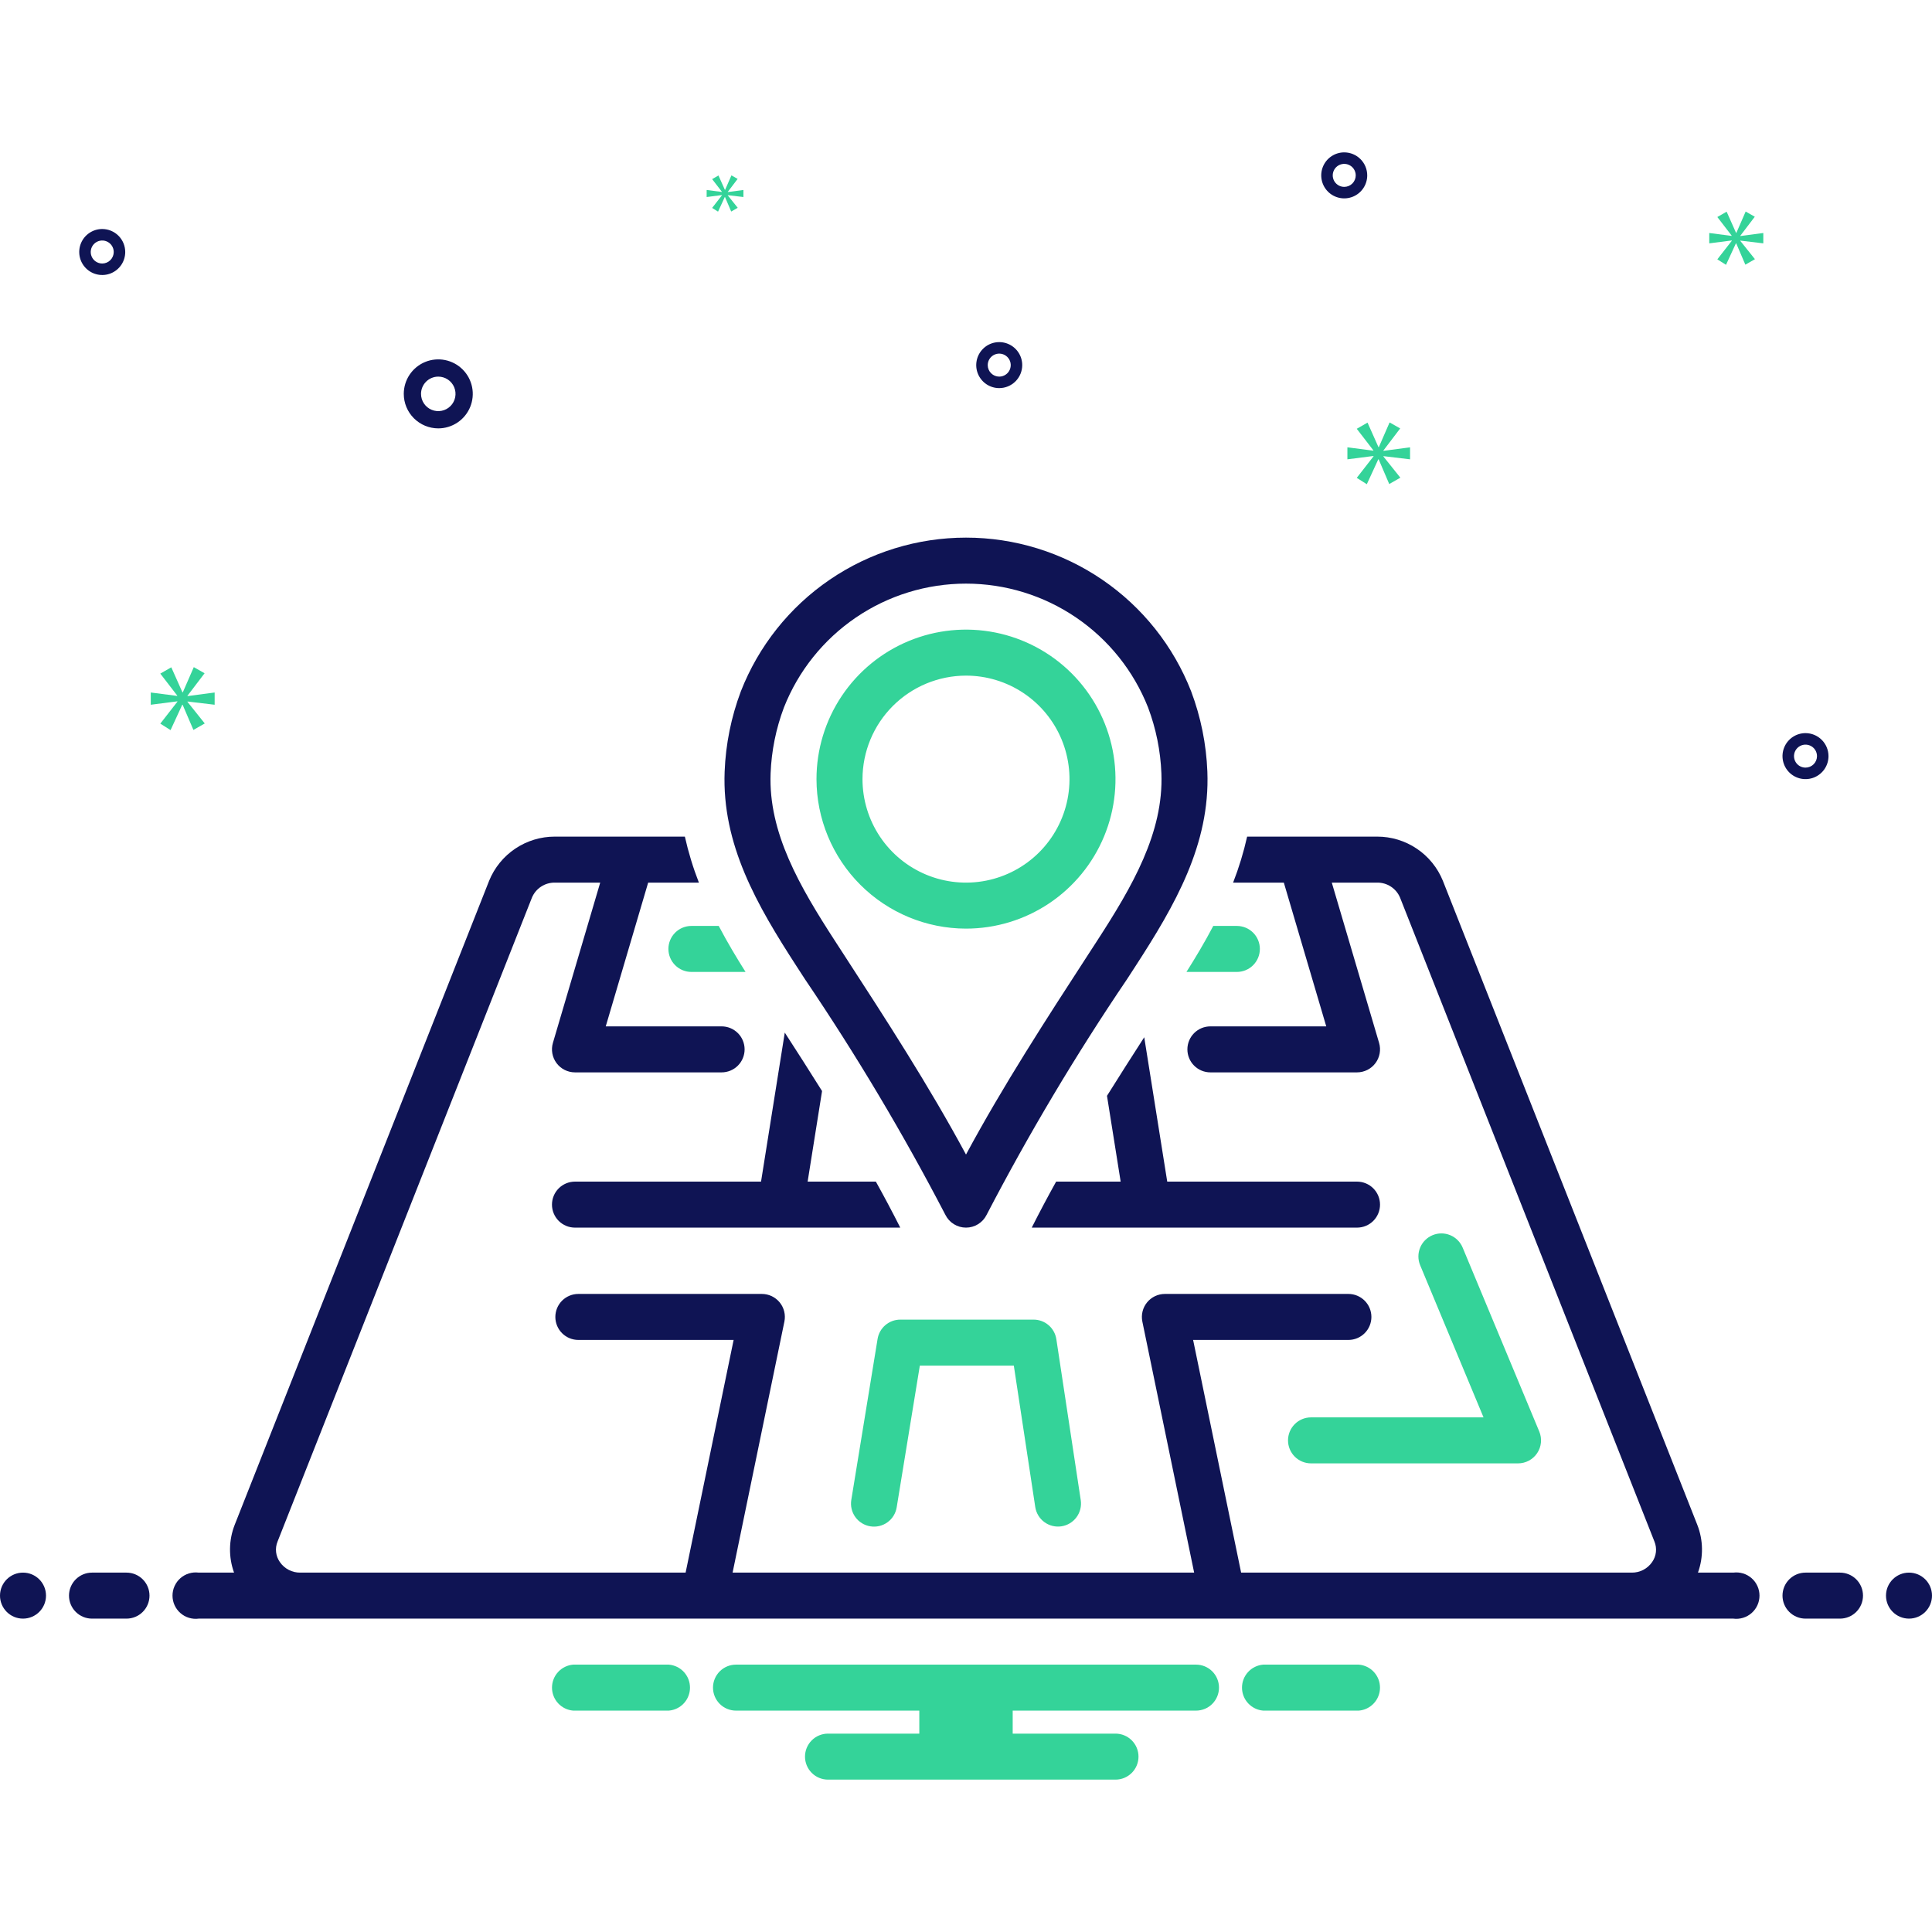 <svg width="375" height="375" viewBox="0 0 375 375" fill="none" xmlns="http://www.w3.org/2000/svg">
<g clip-path="url(#clip0_1736_18980)">
<path d="M168.922 296.257C169.501 296.353 170.093 296.334 170.664 296.201C171.235 296.067 171.774 295.822 172.251 295.479C172.727 295.137 173.131 294.704 173.439 294.205C173.747 293.706 173.954 293.151 174.047 292.571L178.54 265.066H196.782L200.944 292.521C201.123 293.69 201.759 294.74 202.712 295.44C203.665 296.14 204.857 296.434 206.026 296.257C207.195 296.08 208.246 295.446 208.949 294.495C209.651 293.543 209.947 292.352 209.773 291.183L205.036 259.933C204.875 258.877 204.342 257.913 203.532 257.217C202.722 256.52 201.689 256.138 200.621 256.138H174.745C173.686 256.138 172.661 256.514 171.854 257.2C171.047 257.886 170.51 258.837 170.339 259.883L165.236 291.133C165.141 291.711 165.161 292.303 165.296 292.873C165.43 293.444 165.675 293.983 166.017 294.459C166.359 294.935 166.792 295.339 167.291 295.647C167.789 295.956 168.343 296.163 168.922 296.257Z" fill="#34D399"/>
<path d="M250.004 279.576C250.004 280.76 250.475 281.895 251.312 282.732C252.149 283.57 253.285 284.04 254.469 284.04H294.65C295.385 284.04 296.109 283.858 296.756 283.512C297.404 283.165 297.957 282.664 298.365 282.052C298.772 281.441 299.023 280.738 299.094 280.007C299.165 279.275 299.055 278.538 298.772 277.859L283.894 242.145C283.437 241.054 282.566 240.189 281.472 239.74C280.378 239.291 279.151 239.294 278.059 239.748C276.967 240.203 276.1 241.072 275.649 242.165C275.197 243.258 275.197 244.485 275.649 245.578L287.953 275.112H254.469C253.285 275.112 252.149 275.582 251.312 276.419C250.475 277.256 250.005 278.392 250.004 279.576Z" fill="#34D399"/>
<path d="M156.254 190.078C166.208 204.78 175.304 220.045 183.497 235.796C183.867 236.542 184.437 237.17 185.144 237.609C185.852 238.048 186.667 238.281 187.5 238.281C188.332 238.281 189.148 238.048 189.855 237.609C190.563 237.17 191.133 236.542 191.502 235.796C199.696 220.045 208.792 204.78 218.745 190.078L220.398 187.531C228.065 175.699 234.899 163.906 234.348 149.761C234.141 144.436 233.079 139.179 231.202 134.192C227.765 125.399 221.755 117.847 213.959 112.524C206.162 107.2 196.94 104.352 187.5 104.353C178.059 104.353 168.837 107.201 161.041 112.524C153.244 117.848 147.235 125.4 143.798 134.193C141.921 139.18 140.859 144.436 140.652 149.761C140.101 163.906 146.935 175.699 154.604 187.534L156.254 190.078ZM149.573 150.108C149.744 145.738 150.617 141.424 152.156 137.331C154.954 130.239 159.822 124.153 166.125 119.864C172.428 115.575 179.876 113.281 187.5 113.281C195.124 113.281 202.571 115.575 208.875 119.864C215.178 124.152 220.045 130.238 222.844 137.33C224.383 141.424 225.255 145.738 225.427 150.108C225.876 161.642 219.759 172.096 212.905 182.675L211.255 185.216C203.113 197.757 194.735 210.658 187.5 224.097C180.264 210.658 171.887 197.757 163.745 185.216L162.097 182.677C155.241 172.096 149.124 161.643 149.573 150.108Z" fill="#0F1454"/>
<path d="M187.5 180.245C193.239 180.244 198.849 178.542 203.621 175.353C208.393 172.165 212.112 167.633 214.308 162.33C216.504 157.028 217.078 151.193 215.958 145.565C214.838 139.936 212.075 134.765 208.016 130.707C203.958 126.649 198.788 123.886 193.159 122.766C187.53 121.647 181.695 122.222 176.393 124.418C171.091 126.614 166.559 130.334 163.371 135.106C160.182 139.878 158.48 145.488 158.48 151.227C158.489 158.92 161.55 166.296 166.99 171.736C172.431 177.176 179.807 180.236 187.5 180.245ZM187.5 131.138C191.473 131.138 195.357 132.316 198.661 134.524C201.964 136.731 204.539 139.869 206.059 143.54C207.58 147.211 207.977 151.25 207.202 155.147C206.427 159.044 204.513 162.623 201.704 165.433C198.894 168.242 195.314 170.155 191.418 170.93C187.521 171.705 183.481 171.307 179.811 169.787C176.14 168.266 173.003 165.691 170.795 162.388C168.588 159.084 167.41 155.2 167.41 151.227C167.416 145.901 169.534 140.794 173.301 137.028C177.067 133.262 182.174 131.143 187.5 131.138Z" fill="#34D399"/>
<path d="M240.074 188.652C241.258 188.652 242.394 188.182 243.231 187.345C244.068 186.507 244.539 185.372 244.539 184.188C244.539 183.004 244.068 181.868 243.231 181.031C242.394 180.194 241.258 179.724 240.074 179.724H235.495C233.792 182.968 231.994 185.955 230.289 188.652H240.074Z" fill="#34D399"/>
<path d="M129.737 184.188C129.737 185.372 130.208 186.507 131.045 187.345C131.882 188.182 133.018 188.652 134.202 188.652H144.712C143.007 185.955 141.208 182.968 139.505 179.724H134.202C133.018 179.724 131.882 180.194 131.045 181.031C130.208 181.868 129.737 183.004 129.737 184.188Z" fill="#34D399"/>
<path d="M263.398 229.352H226.559L222.095 201.328C219.666 205.089 217.256 208.879 214.866 212.698L217.519 229.352H204.995C203.348 232.315 201.77 235.291 200.261 238.281H222.731L222.744 238.282L222.757 238.281H263.398C264.582 238.281 265.717 237.81 266.555 236.973C267.392 236.136 267.862 235.001 267.862 233.817C267.862 232.633 267.392 231.497 266.555 230.66C265.717 229.823 264.582 229.352 263.398 229.352Z" fill="#0F1454"/>
<path d="M152.325 200.427L147.717 229.352H111.602C110.418 229.352 109.282 229.822 108.445 230.66C107.608 231.497 107.138 232.632 107.138 233.816C107.138 235 107.608 236.136 108.445 236.973C109.282 237.81 110.418 238.281 111.602 238.281H151.521L151.535 238.282L151.547 238.281H174.74C173.233 235.292 171.655 232.316 170.005 229.352H156.761L159.561 211.772C157.176 207.961 154.751 204.178 152.325 200.427Z" fill="#0F1454"/>
<path d="M85.068 83.148C86.392 83.148 87.687 82.755 88.788 82.019C89.89 81.283 90.748 80.237 91.255 79.014C91.761 77.79 91.894 76.444 91.636 75.145C91.377 73.846 90.74 72.653 89.803 71.716C88.867 70.78 87.673 70.142 86.374 69.884C85.075 69.625 83.729 69.758 82.505 70.265C81.282 70.772 80.236 71.63 79.5 72.731C78.764 73.832 78.372 75.127 78.372 76.451C78.374 78.227 79.08 79.929 80.335 81.184C81.591 82.439 83.293 83.146 85.068 83.148ZM85.068 73.103C85.73 73.103 86.378 73.299 86.928 73.667C87.479 74.035 87.908 74.558 88.161 75.17C88.415 75.782 88.481 76.455 88.352 77.105C88.223 77.754 87.904 78.351 87.436 78.819C86.967 79.287 86.371 79.606 85.721 79.735C85.072 79.864 84.398 79.798 83.787 79.545C83.175 79.291 82.652 78.862 82.284 78.311C81.916 77.761 81.72 77.114 81.72 76.451C81.721 75.564 82.074 74.713 82.701 74.085C83.329 73.457 84.18 73.104 85.068 73.103Z" fill="#0F1454"/>
<path d="M350.446 142.299C349.563 142.299 348.7 142.561 347.966 143.051C347.232 143.542 346.66 144.239 346.322 145.055C345.984 145.87 345.895 146.768 346.068 147.634C346.24 148.5 346.665 149.295 347.289 149.92C347.914 150.544 348.709 150.969 349.575 151.142C350.441 151.314 351.339 151.225 352.155 150.888C352.97 150.55 353.668 149.977 354.158 149.243C354.649 148.509 354.91 147.646 354.91 146.763C354.909 145.58 354.438 144.445 353.601 143.608C352.765 142.771 351.63 142.3 350.446 142.299ZM350.446 148.995C350.005 148.995 349.573 148.864 349.206 148.619C348.839 148.374 348.553 148.025 348.384 147.617C348.215 147.209 348.171 146.761 348.257 146.328C348.343 145.895 348.556 145.497 348.868 145.185C349.18 144.873 349.578 144.66 350.011 144.574C350.444 144.488 350.893 144.532 351.3 144.701C351.708 144.87 352.057 145.156 352.302 145.523C352.547 145.89 352.678 146.322 352.678 146.763C352.678 147.355 352.442 147.922 352.024 148.341C351.605 148.759 351.038 148.995 350.446 148.995Z" fill="#0F1454"/>
<path d="M19.843 44.45C18.96 44.45 18.097 44.712 17.363 45.203C16.628 45.693 16.056 46.39 15.718 47.206C15.38 48.022 15.292 48.919 15.464 49.785C15.636 50.651 16.062 51.447 16.686 52.071C17.31 52.696 18.106 53.121 18.972 53.293C19.838 53.465 20.735 53.377 21.551 53.039C22.367 52.701 23.064 52.129 23.555 51.395C24.045 50.661 24.307 49.797 24.307 48.914C24.306 47.731 23.835 46.596 22.998 45.759C22.161 44.922 21.026 44.452 19.843 44.45ZM19.843 51.147C19.401 51.147 18.97 51.016 18.603 50.77C18.235 50.525 17.949 50.177 17.78 49.769C17.611 49.361 17.567 48.912 17.654 48.479C17.74 48.046 17.952 47.648 18.264 47.336C18.576 47.024 18.974 46.811 19.407 46.725C19.84 46.639 20.289 46.683 20.697 46.852C21.105 47.021 21.453 47.307 21.699 47.674C21.944 48.041 22.075 48.473 22.075 48.914C22.074 49.506 21.839 50.074 21.42 50.492C21.002 50.911 20.434 51.146 19.843 51.147Z" fill="#0F1454"/>
<path d="M260.914 29.576C260.031 29.576 259.168 29.838 258.434 30.328C257.7 30.819 257.127 31.516 256.79 32.332C256.452 33.148 256.363 34.045 256.535 34.911C256.708 35.777 257.133 36.573 257.757 37.197C258.382 37.822 259.177 38.247 260.043 38.419C260.909 38.591 261.807 38.503 262.622 38.165C263.438 37.827 264.135 37.255 264.626 36.521C265.116 35.786 265.378 34.923 265.378 34.041C265.377 32.857 264.906 31.722 264.069 30.885C263.232 30.048 262.098 29.578 260.914 29.576ZM260.914 36.273C260.473 36.273 260.041 36.142 259.674 35.896C259.307 35.651 259.021 35.303 258.852 34.895C258.683 34.487 258.639 34.038 258.725 33.605C258.811 33.172 259.023 32.774 259.336 32.462C259.648 32.15 260.046 31.937 260.479 31.851C260.912 31.765 261.36 31.809 261.768 31.978C262.176 32.147 262.525 32.433 262.77 32.8C263.015 33.167 263.146 33.599 263.146 34.041C263.146 34.632 262.91 35.2 262.492 35.618C262.073 36.037 261.506 36.272 260.914 36.273Z" fill="#0F1454"/>
<path d="M198.414 70.869C198.414 69.986 198.152 69.123 197.662 68.388C197.171 67.654 196.474 67.082 195.658 66.744C194.842 66.406 193.945 66.318 193.079 66.49C192.213 66.662 191.417 67.088 190.793 67.712C190.169 68.336 189.743 69.132 189.571 69.998C189.399 70.864 189.487 71.761 189.825 72.577C190.163 73.393 190.735 74.09 191.469 74.581C192.204 75.071 193.067 75.333 193.95 75.333C195.133 75.332 196.268 74.861 197.105 74.024C197.942 73.187 198.413 72.052 198.414 70.869ZM191.717 70.869C191.717 70.427 191.848 69.996 192.094 69.629C192.339 69.261 192.688 68.975 193.095 68.806C193.503 68.637 193.952 68.593 194.385 68.679C194.818 68.766 195.216 68.978 195.528 69.29C195.84 69.602 196.053 70 196.139 70.433C196.225 70.866 196.181 71.315 196.012 71.723C195.843 72.131 195.557 72.479 195.19 72.725C194.823 72.97 194.391 73.101 193.95 73.101C193.358 73.1 192.79 72.865 192.372 72.446C191.953 72.028 191.718 71.46 191.717 70.869Z" fill="#0F1454"/>
<path d="M36.39 135.043L39.71 130.679L37.614 129.491L35.484 134.38H35.413L33.248 129.525L31.116 130.748L34.399 135.009V135.078L29.263 134.415V136.79L34.433 136.127V136.197L31.116 140.455L33.105 141.714L35.377 136.79H35.446L37.542 141.679L39.743 140.422L36.39 136.23V136.161L41.663 136.79V134.415L36.39 135.114V135.043Z" fill="#34D399"/>
<path d="M140.136 37.902L138.225 40.355L139.373 41.08L140.681 38.243H140.721L141.926 41.06L143.194 40.335L141.263 37.922V37.882L144.299 38.243V36.877L141.263 37.279V37.239L143.174 34.725L141.969 34.04L140.741 36.855H140.701L139.455 34.06L138.225 34.766L140.118 37.219V37.259L137.161 36.877V38.243L140.136 37.861V37.902Z" fill="#34D399"/>
<path d="M273.692 89.154V86.826L268.52 87.511V87.442L271.774 83.16L269.719 81.995L267.629 86.79H267.56L265.437 82.029L263.346 83.227L266.567 87.408V87.477L261.529 86.826V89.154L266.6 88.504V88.573L263.346 92.752L265.299 93.986L267.527 89.154H267.594L269.649 93.951L271.808 92.718L268.52 88.607V88.537L273.692 89.154Z" fill="#34D399"/>
<path d="M337.797 45.757L340.605 42.065L338.831 41.06L337.029 45.197H336.969L335.139 41.09L333.333 42.123L336.112 45.73V45.788L331.768 45.226V47.235L336.141 46.674V46.735L333.333 50.337L335.018 51.402L336.94 47.235H336.998L338.77 51.373L340.634 50.308L337.797 46.761V46.703L342.257 47.235V45.226L337.797 45.817V45.757Z" fill="#34D399"/>
<path d="M4.464 314.174C6.93 314.174 8.929 312.175 8.929 309.709C8.929 307.244 6.93 305.245 4.464 305.245C1.999 305.245 0 307.244 0 309.709C0 312.175 1.999 314.174 4.464 314.174Z" fill="#0F1454"/>
<path d="M24.554 305.245H17.857C16.673 305.245 15.538 305.715 14.701 306.553C13.863 307.39 13.393 308.525 13.393 309.709C13.393 310.893 13.863 312.029 14.701 312.866C15.538 313.703 16.673 314.174 17.857 314.174H24.554C25.738 314.174 26.873 313.703 27.71 312.866C28.548 312.029 29.018 310.893 29.018 309.709C29.018 308.525 28.548 307.39 27.71 306.553C26.873 305.715 25.738 305.245 24.554 305.245Z" fill="#0F1454"/>
<path d="M357.143 305.245H350.446C349.262 305.245 348.127 305.715 347.289 306.553C346.452 307.39 345.982 308.525 345.982 309.709C345.982 310.893 346.452 312.029 347.289 312.866C348.127 313.703 349.262 314.174 350.446 314.174H357.143C358.327 314.174 359.462 313.703 360.299 312.866C361.137 312.029 361.607 310.893 361.607 309.709C361.607 308.525 361.137 307.39 360.299 306.553C359.462 305.715 358.327 305.245 357.143 305.245Z" fill="#0F1454"/>
<path d="M370.536 314.174C373.001 314.174 375 312.175 375 309.709C375 307.244 373.001 305.245 370.536 305.245C368.07 305.245 366.071 307.244 366.071 309.709C366.071 312.175 368.07 314.174 370.536 314.174Z" fill="#0F1454"/>
<path d="M263.736 323.103H245.192C244.07 323.192 243.023 323.702 242.259 324.529C241.495 325.356 241.071 326.441 241.071 327.567C241.071 328.693 241.495 329.777 242.259 330.605C243.023 331.432 244.07 331.941 245.192 332.031H263.736C264.859 331.941 265.906 331.432 266.669 330.605C267.433 329.777 267.857 328.693 267.857 327.567C267.857 326.441 267.433 325.356 266.669 324.529C265.906 323.702 264.859 323.192 263.736 323.103Z" fill="#34D399"/>
<path d="M129.808 323.103H111.263C110.141 323.192 109.094 323.702 108.33 324.529C107.567 325.356 107.143 326.441 107.143 327.567C107.143 328.693 107.567 329.777 108.33 330.605C109.094 331.432 110.141 331.941 111.263 332.031H129.808C130.93 331.941 131.977 331.432 132.741 330.605C133.504 329.777 133.928 328.693 133.928 327.567C133.928 326.441 133.504 325.356 132.741 324.529C131.977 323.702 130.93 323.192 129.808 323.103Z" fill="#34D399"/>
<path d="M232.143 323.103H142.857C141.673 323.103 140.538 323.573 139.701 324.41C138.863 325.247 138.393 326.383 138.393 327.567C138.393 328.751 138.863 329.886 139.701 330.724C140.538 331.561 141.673 332.031 142.857 332.031H178.438V336.495H160.714C159.53 336.495 158.395 336.966 157.558 337.803C156.721 338.64 156.25 339.776 156.25 340.96C156.25 342.144 156.721 343.279 157.558 344.116C158.395 344.954 159.53 345.424 160.714 345.424H216.518C217.702 345.424 218.838 344.954 219.675 344.116C220.512 343.279 220.982 342.144 220.982 340.96C220.982 339.776 220.512 338.64 219.675 337.803C218.838 336.966 217.702 336.495 216.518 336.495H196.563V332.031H232.143C233.327 332.031 234.463 331.561 235.3 330.724C236.137 329.886 236.607 328.751 236.607 327.567C236.607 326.383 236.137 325.247 235.3 324.41C234.463 323.573 233.327 323.103 232.143 323.103Z" fill="#34D399"/>
<path d="M336.431 305.245H329.571C330.66 302.232 330.612 298.924 329.436 295.944L280.055 170.946C279.024 168.413 277.26 166.246 274.99 164.722C272.721 163.197 270.047 162.384 267.313 162.388H242.068C241.387 165.428 240.477 168.413 239.345 171.316H249.191L257.425 199.218H234.936C233.752 199.218 232.617 199.688 231.779 200.526C230.942 201.363 230.472 202.498 230.472 203.682C230.472 204.866 230.942 206.002 231.779 206.839C232.617 207.676 233.752 208.147 234.936 208.147H263.398C264.092 208.146 264.777 207.984 265.397 207.673C266.018 207.362 266.557 206.911 266.973 206.355C267.388 205.799 267.669 205.154 267.791 204.471C267.914 203.787 267.876 203.085 267.679 202.419L258.5 171.316H267.313C268.258 171.305 269.185 171.575 269.975 172.093C270.765 172.611 271.383 173.353 271.749 174.224L321.13 299.224C321.393 299.87 321.489 300.571 321.411 301.263C321.332 301.956 321.081 302.618 320.681 303.188C320.239 303.834 319.643 304.36 318.948 304.719C318.252 305.078 317.479 305.259 316.696 305.245H240.902L231.583 260.081H261.724C262.908 260.081 264.043 259.611 264.88 258.773C265.718 257.936 266.188 256.801 266.188 255.617C266.188 254.433 265.718 253.297 264.88 252.46C264.043 251.623 262.908 251.152 261.724 251.152H226.103C225.44 251.152 224.785 251.3 224.187 251.584C223.588 251.869 223.06 252.283 222.641 252.797C222.223 253.311 221.924 253.911 221.766 254.555C221.608 255.199 221.596 255.87 221.73 256.519L231.784 305.245H142.196L152.25 256.519C152.384 255.87 152.371 255.199 152.214 254.555C152.056 253.911 151.757 253.311 151.338 252.797C150.92 252.283 150.392 251.869 149.793 251.584C149.194 251.3 148.54 251.152 147.877 251.152H112.256C111.072 251.152 109.936 251.623 109.099 252.46C108.262 253.297 107.792 254.433 107.792 255.617C107.792 256.801 108.262 257.936 109.099 258.773C109.936 259.611 111.072 260.081 112.256 260.081H142.396L133.077 305.245H58.304C57.521 305.259 56.748 305.078 56.052 304.719C55.357 304.36 54.761 303.834 54.319 303.188C53.919 302.618 53.668 301.956 53.589 301.263C53.511 300.571 53.607 299.87 53.87 299.224L103.251 174.222C103.618 173.352 104.235 172.61 105.026 172.093C105.816 171.575 106.742 171.305 107.687 171.316H116.5L107.321 202.419C107.124 203.085 107.086 203.787 107.209 204.471C107.331 205.154 107.611 205.799 108.027 206.355C108.443 206.911 108.982 207.362 109.603 207.673C110.223 207.984 110.908 208.146 111.602 208.147H140.064C141.248 208.147 142.383 207.676 143.221 206.839C144.058 206.002 144.528 204.866 144.528 203.682C144.528 202.498 144.058 201.363 143.221 200.526C142.383 199.688 141.248 199.218 140.064 199.218H117.575L125.808 171.316H135.655C134.523 168.413 133.613 165.428 132.932 162.388H107.687C104.953 162.384 102.28 163.197 100.01 164.721C97.74 166.245 95.977 168.412 94.945 170.944L45.564 295.944C44.388 298.924 44.34 302.232 45.429 305.245H38.569C37.933 305.162 37.288 305.216 36.675 305.402C36.062 305.589 35.496 305.904 35.015 306.326C34.534 306.749 34.148 307.269 33.884 307.853C33.62 308.436 33.483 309.069 33.483 309.71C33.483 310.35 33.62 310.983 33.884 311.567C34.148 312.15 34.534 312.671 35.015 313.093C35.496 313.516 36.062 313.831 36.675 314.017C37.288 314.203 37.933 314.257 38.569 314.174H336.431C337.067 314.257 337.712 314.203 338.325 314.017C338.938 313.831 339.504 313.516 339.985 313.093C340.466 312.671 340.852 312.15 341.116 311.567C341.38 310.983 341.517 310.35 341.517 309.71C341.517 309.069 341.38 308.436 341.116 307.853C340.852 307.269 340.466 306.749 339.985 306.326C339.504 305.904 338.938 305.589 338.325 305.402C337.712 305.216 337.067 305.162 336.431 305.245Z" fill="#0F1454"/>
</g>
<defs>
<clipPath id="clip0_1736_18980">
<rect width="375" height="375" fill="white"/>
</clipPath>
</defs>
</svg>
